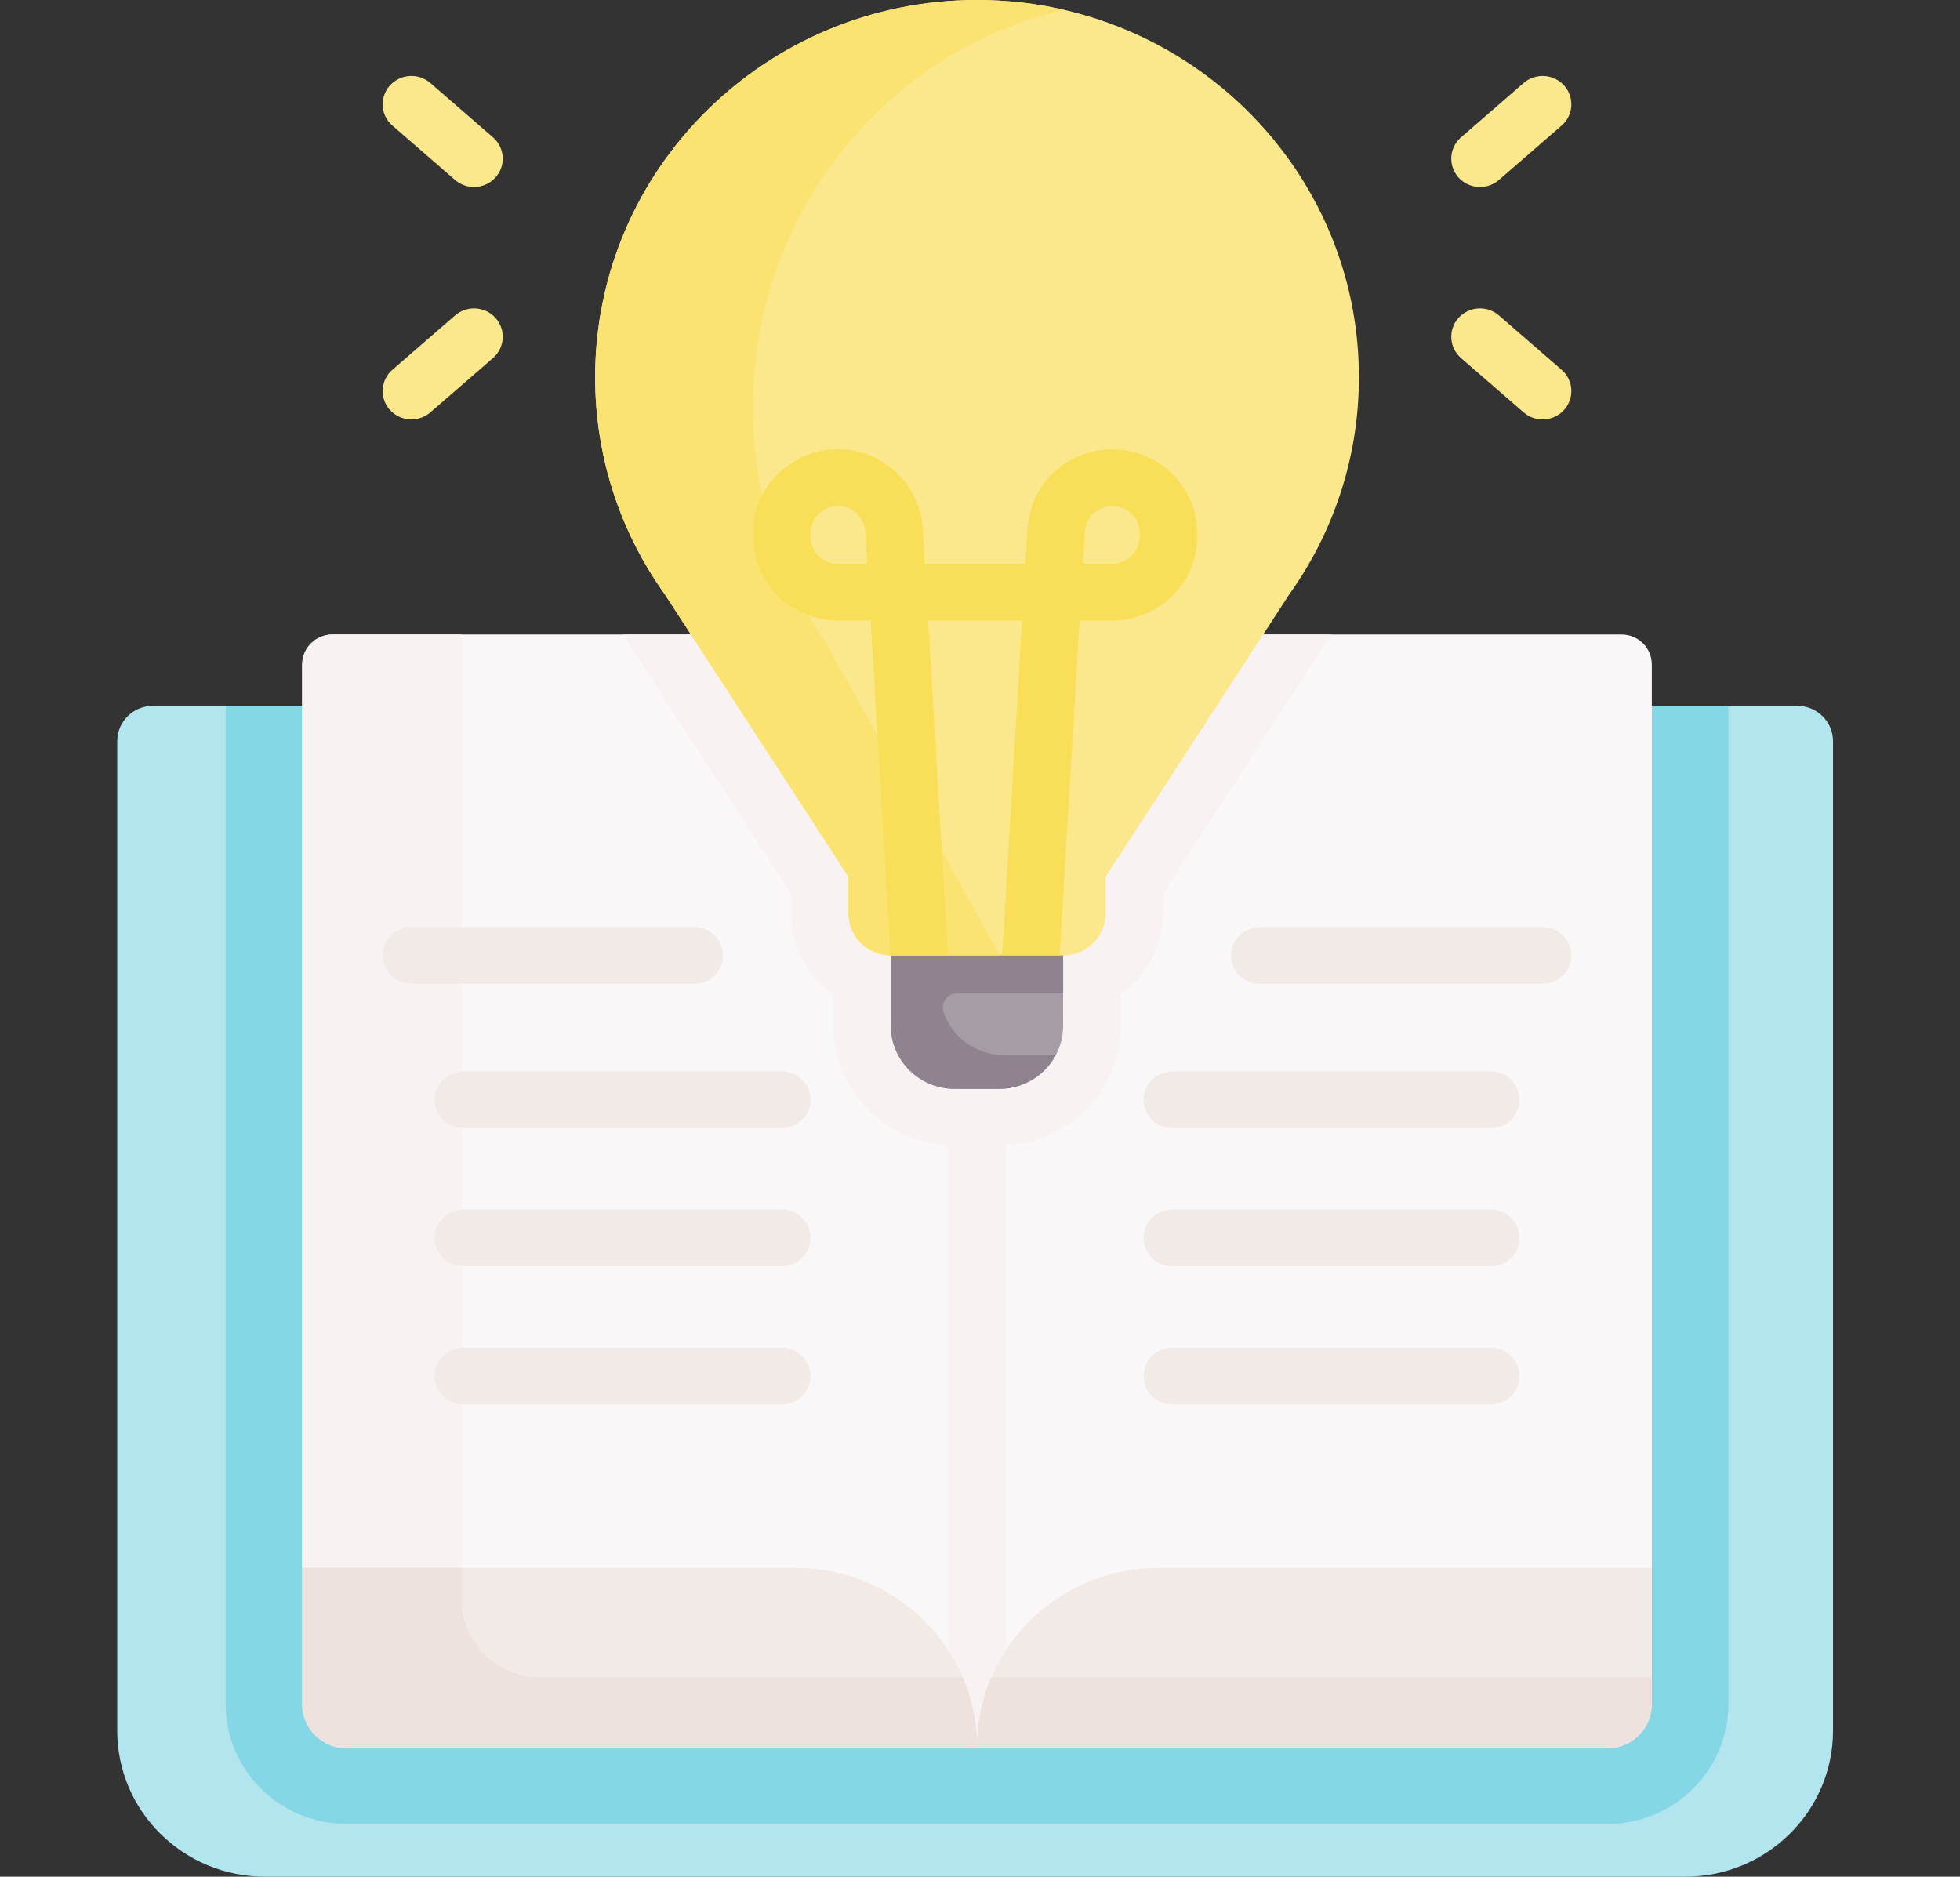 <svg width="47" height="45" viewBox="0 0 47 45" fill="none" xmlns="http://www.w3.org/2000/svg">
<rect x="0" y="0" width="47" height="45" fill="#333333" stroke="none"/>
<g clip-path="url(#clip0_9217_2868)">
<path d="M43.097 16.925C43.571 16.925 43.955 17.304 43.955 17.772V41.498C43.955 43.432 42.367 45 40.408 45H6.357C4.398 45 2.811 43.432 2.811 41.498V17.772C2.811 17.304 3.194 16.925 3.668 16.925H43.097Z" fill="#B3E5EE"/>
<path d="M5.41 16.925V40.864C5.41 42.448 6.715 43.737 8.319 43.737H38.538C40.142 43.737 41.447 42.448 41.447 40.864V16.925H5.41Z" fill="#86D7E5"/>
<path d="M38.881 15.214H7.975C7.572 15.214 7.246 15.537 7.246 15.935V37.594L17.206 41.187L23.428 41.894L38.342 39.235L39.61 37.594V15.935C39.61 15.537 39.285 15.214 38.881 15.214Z" fill="#F9F7F7"/>
<path d="M22.74 15.214H24.117V41.924H22.74V15.214Z" fill="#F8F3F2"/>
<path d="M14.93 15.214L18.968 21.424V21.905C18.968 22.703 19.371 23.409 19.985 23.837V24.595C19.985 26.18 21.291 27.47 22.896 27.47H23.961C25.566 27.47 26.872 26.18 26.872 24.595V23.837C27.486 23.409 27.889 22.703 27.889 21.905V21.424L31.927 15.214H14.93Z" fill="#F8F3F2"/>
<path d="M11.068 38.358V15.214H7.975C7.572 15.214 7.246 15.537 7.246 15.935V37.594L11.192 39.018C11.114 38.813 11.068 38.591 11.068 38.358Z" fill="#F8F3F2"/>
<path d="M23.428 41.895V41.925H8.318C7.726 41.925 7.246 41.45 7.246 40.864V37.595H19.075C21.479 37.595 23.428 39.52 23.428 41.895Z" fill="#F2EAE7"/>
<path d="M39.61 37.595V40.864C39.61 41.45 39.13 41.925 38.538 41.925H23.428V41.895C23.428 39.52 25.377 37.595 27.781 37.595H39.61Z" fill="#F2EAE7"/>
<path d="M25.493 21.821H21.361V24.595C21.361 25.431 22.048 26.109 22.895 26.109H23.96C24.807 26.109 25.493 25.431 25.493 24.595V21.821Z" fill="#A59CA6"/>
<path d="M25.493 21.821H22.543H22.194H21.361V24.595C21.361 25.431 22.048 26.109 22.895 26.109H23.96C24.553 26.109 25.067 25.776 25.322 25.288C25.263 25.295 25.203 25.3 25.142 25.3H24.077C23.403 25.3 22.831 24.87 22.626 24.274C22.549 24.049 22.717 23.816 22.957 23.816H25.494V21.821H25.493Z" fill="#8F8390"/>
<path d="M32.586 9.044C32.586 4.049 28.486 0 23.429 0C18.371 0 14.271 4.049 14.271 9.044C14.271 10.982 14.889 12.777 15.94 14.249L20.346 21.024V21.905C20.346 22.46 20.801 22.91 21.363 22.91H25.495C26.056 22.91 26.512 22.46 26.512 21.905V21.024L30.918 14.249C31.969 12.777 32.586 10.982 32.586 9.044Z" fill="#FBE88C"/>
<path d="M19.801 15.403C18.703 13.812 18.057 11.871 18.057 9.777C18.057 5.117 21.25 1.218 25.523 0.238C24.85 0.082 24.15 0 23.429 0C18.371 0 14.271 4.049 14.271 9.044C14.271 10.982 14.889 12.777 15.94 14.249L20.346 21.024V21.905C20.346 22.46 20.801 22.91 21.363 22.91H23.98L19.801 15.403Z" fill="#FBE372"/>
<path d="M24.031 22.909H25.409L25.888 14.878H26.672C27.795 14.878 28.708 13.976 28.708 12.867V12.785C28.708 11.676 27.795 10.774 26.672 10.774C25.596 10.774 24.704 11.605 24.64 12.666L24.59 13.518H22.175L22.124 12.666C22.061 11.605 21.168 10.774 20.092 10.774C18.97 10.774 18.057 11.676 18.057 12.785V12.867C18.057 13.976 18.97 14.878 20.092 14.878H20.877L21.356 22.909C21.358 22.909 21.36 22.909 21.362 22.909H22.733C22.733 22.896 22.256 14.878 22.256 14.878H24.509C24.509 14.877 24.031 22.896 24.031 22.909ZM26.015 12.746C26.036 12.403 26.324 12.134 26.672 12.134C27.035 12.134 27.331 12.426 27.331 12.785V12.867C27.331 13.226 27.035 13.517 26.672 13.517H25.969L26.015 12.746ZM20.092 13.517C19.729 13.517 19.434 13.226 19.434 12.867V12.785C19.434 12.426 19.729 12.134 20.092 12.134C20.44 12.134 20.729 12.403 20.75 12.746L20.796 13.517H20.092Z" fill="#F9DE58"/>
<path d="M35.49 4.484C35.298 4.484 35.108 4.406 34.972 4.253C34.721 3.971 34.749 3.541 35.035 3.293L36.537 1.99C36.823 1.743 37.258 1.77 37.509 2.053C37.76 2.335 37.732 2.765 37.446 3.012L35.944 4.315C35.813 4.429 35.651 4.484 35.49 4.484Z" fill="#FBE88C"/>
<path d="M36.991 10.058C36.83 10.058 36.668 10.002 36.537 9.889L35.035 8.586C34.749 8.338 34.721 7.908 34.972 7.626C35.223 7.344 35.658 7.316 35.944 7.564L37.446 8.866C37.732 9.114 37.76 9.544 37.509 9.826C37.373 9.979 37.183 10.058 36.991 10.058Z" fill="#FBE88C"/>
<path d="M11.366 4.484C11.205 4.484 11.043 4.429 10.912 4.315L9.41 3.012C9.124 2.765 9.096 2.335 9.347 2.053C9.598 1.771 10.033 1.742 10.319 1.99L11.821 3.293C12.107 3.541 12.135 3.971 11.884 4.253C11.748 4.406 11.558 4.484 11.366 4.484Z" fill="#FBE88C"/>
<path d="M9.865 10.057C9.673 10.057 9.483 9.979 9.347 9.826C9.096 9.544 9.124 9.114 9.41 8.866L10.912 7.564C11.198 7.316 11.633 7.344 11.884 7.626C12.135 7.908 12.107 8.338 11.821 8.586L10.319 9.889C10.188 10.002 10.026 10.057 9.865 10.057Z" fill="#FBE88C"/>
<path d="M16.647 23.59H9.864C9.484 23.59 9.176 23.285 9.176 22.91C9.176 22.534 9.484 22.23 9.864 22.23H16.647C17.027 22.23 17.336 22.534 17.336 22.91C17.336 23.285 17.027 23.59 16.647 23.59Z" fill="#F2EAE7"/>
<path d="M18.745 27.049H11.108C10.728 27.049 10.42 26.744 10.42 26.369C10.42 25.993 10.728 25.689 11.108 25.689H18.745C19.125 25.689 19.434 25.993 19.434 26.369C19.434 26.744 19.125 27.049 18.745 27.049Z" fill="#F2EAE7"/>
<path d="M18.745 30.362H11.108C10.728 30.362 10.42 30.058 10.42 29.682C10.42 29.306 10.728 29.002 11.108 29.002H18.745C19.125 29.002 19.434 29.306 19.434 29.682C19.434 30.058 19.125 30.362 18.745 30.362Z" fill="#F2EAE7"/>
<path d="M18.745 33.676H11.108C10.728 33.676 10.42 33.371 10.42 32.995C10.42 32.62 10.728 32.315 11.108 32.315H18.745C19.125 32.315 19.434 32.62 19.434 32.995C19.434 33.371 19.125 33.676 18.745 33.676Z" fill="#F2EAE7"/>
<path d="M36.991 23.59H30.208C29.828 23.59 29.52 23.285 29.52 22.91C29.52 22.534 29.828 22.23 30.208 22.23H36.991C37.371 22.23 37.679 22.534 37.679 22.91C37.679 23.285 37.371 23.59 36.991 23.59Z" fill="#F2EAE7"/>
<path d="M35.747 27.049H28.11C27.73 27.049 27.422 26.744 27.422 26.369C27.422 25.993 27.73 25.689 28.11 25.689H35.747C36.127 25.689 36.435 25.993 36.435 26.369C36.435 26.744 36.127 27.049 35.747 27.049Z" fill="#F2EAE7"/>
<path d="M35.747 30.362H28.11C27.73 30.362 27.422 30.058 27.422 29.682C27.422 29.306 27.73 29.002 28.11 29.002H35.747C36.127 29.002 36.435 29.306 36.435 29.682C36.435 30.058 36.127 30.362 35.747 30.362Z" fill="#F2EAE7"/>
<path d="M35.747 33.676H28.11C27.73 33.676 27.422 33.371 27.422 32.995C27.422 32.62 27.73 32.315 28.11 32.315H35.747C36.127 32.315 36.435 32.62 36.435 32.995C36.435 33.371 36.127 33.676 35.747 33.676Z" fill="#F2EAE7"/>
<path d="M23.771 40.218C23.55 40.733 23.428 41.299 23.428 41.893V41.923H38.538C39.13 41.923 39.61 41.449 39.61 40.863V40.218H23.771V40.218Z" fill="#EDE2DD"/>
<path d="M12.952 40.218C11.912 40.218 11.068 39.385 11.068 38.358V37.594H7.246V40.864C7.246 41.449 7.726 41.923 8.318 41.923H23.428V41.894C23.428 41.299 23.306 40.733 23.085 40.218H12.952Z" fill="#EDE2DD"/>
</g>
<defs>
<clipPath id="clip0_9217_2868">
<rect width="45.562" height="45" fill="white" transform="translate(0.602)"/>
</clipPath>
</defs>
</svg>
